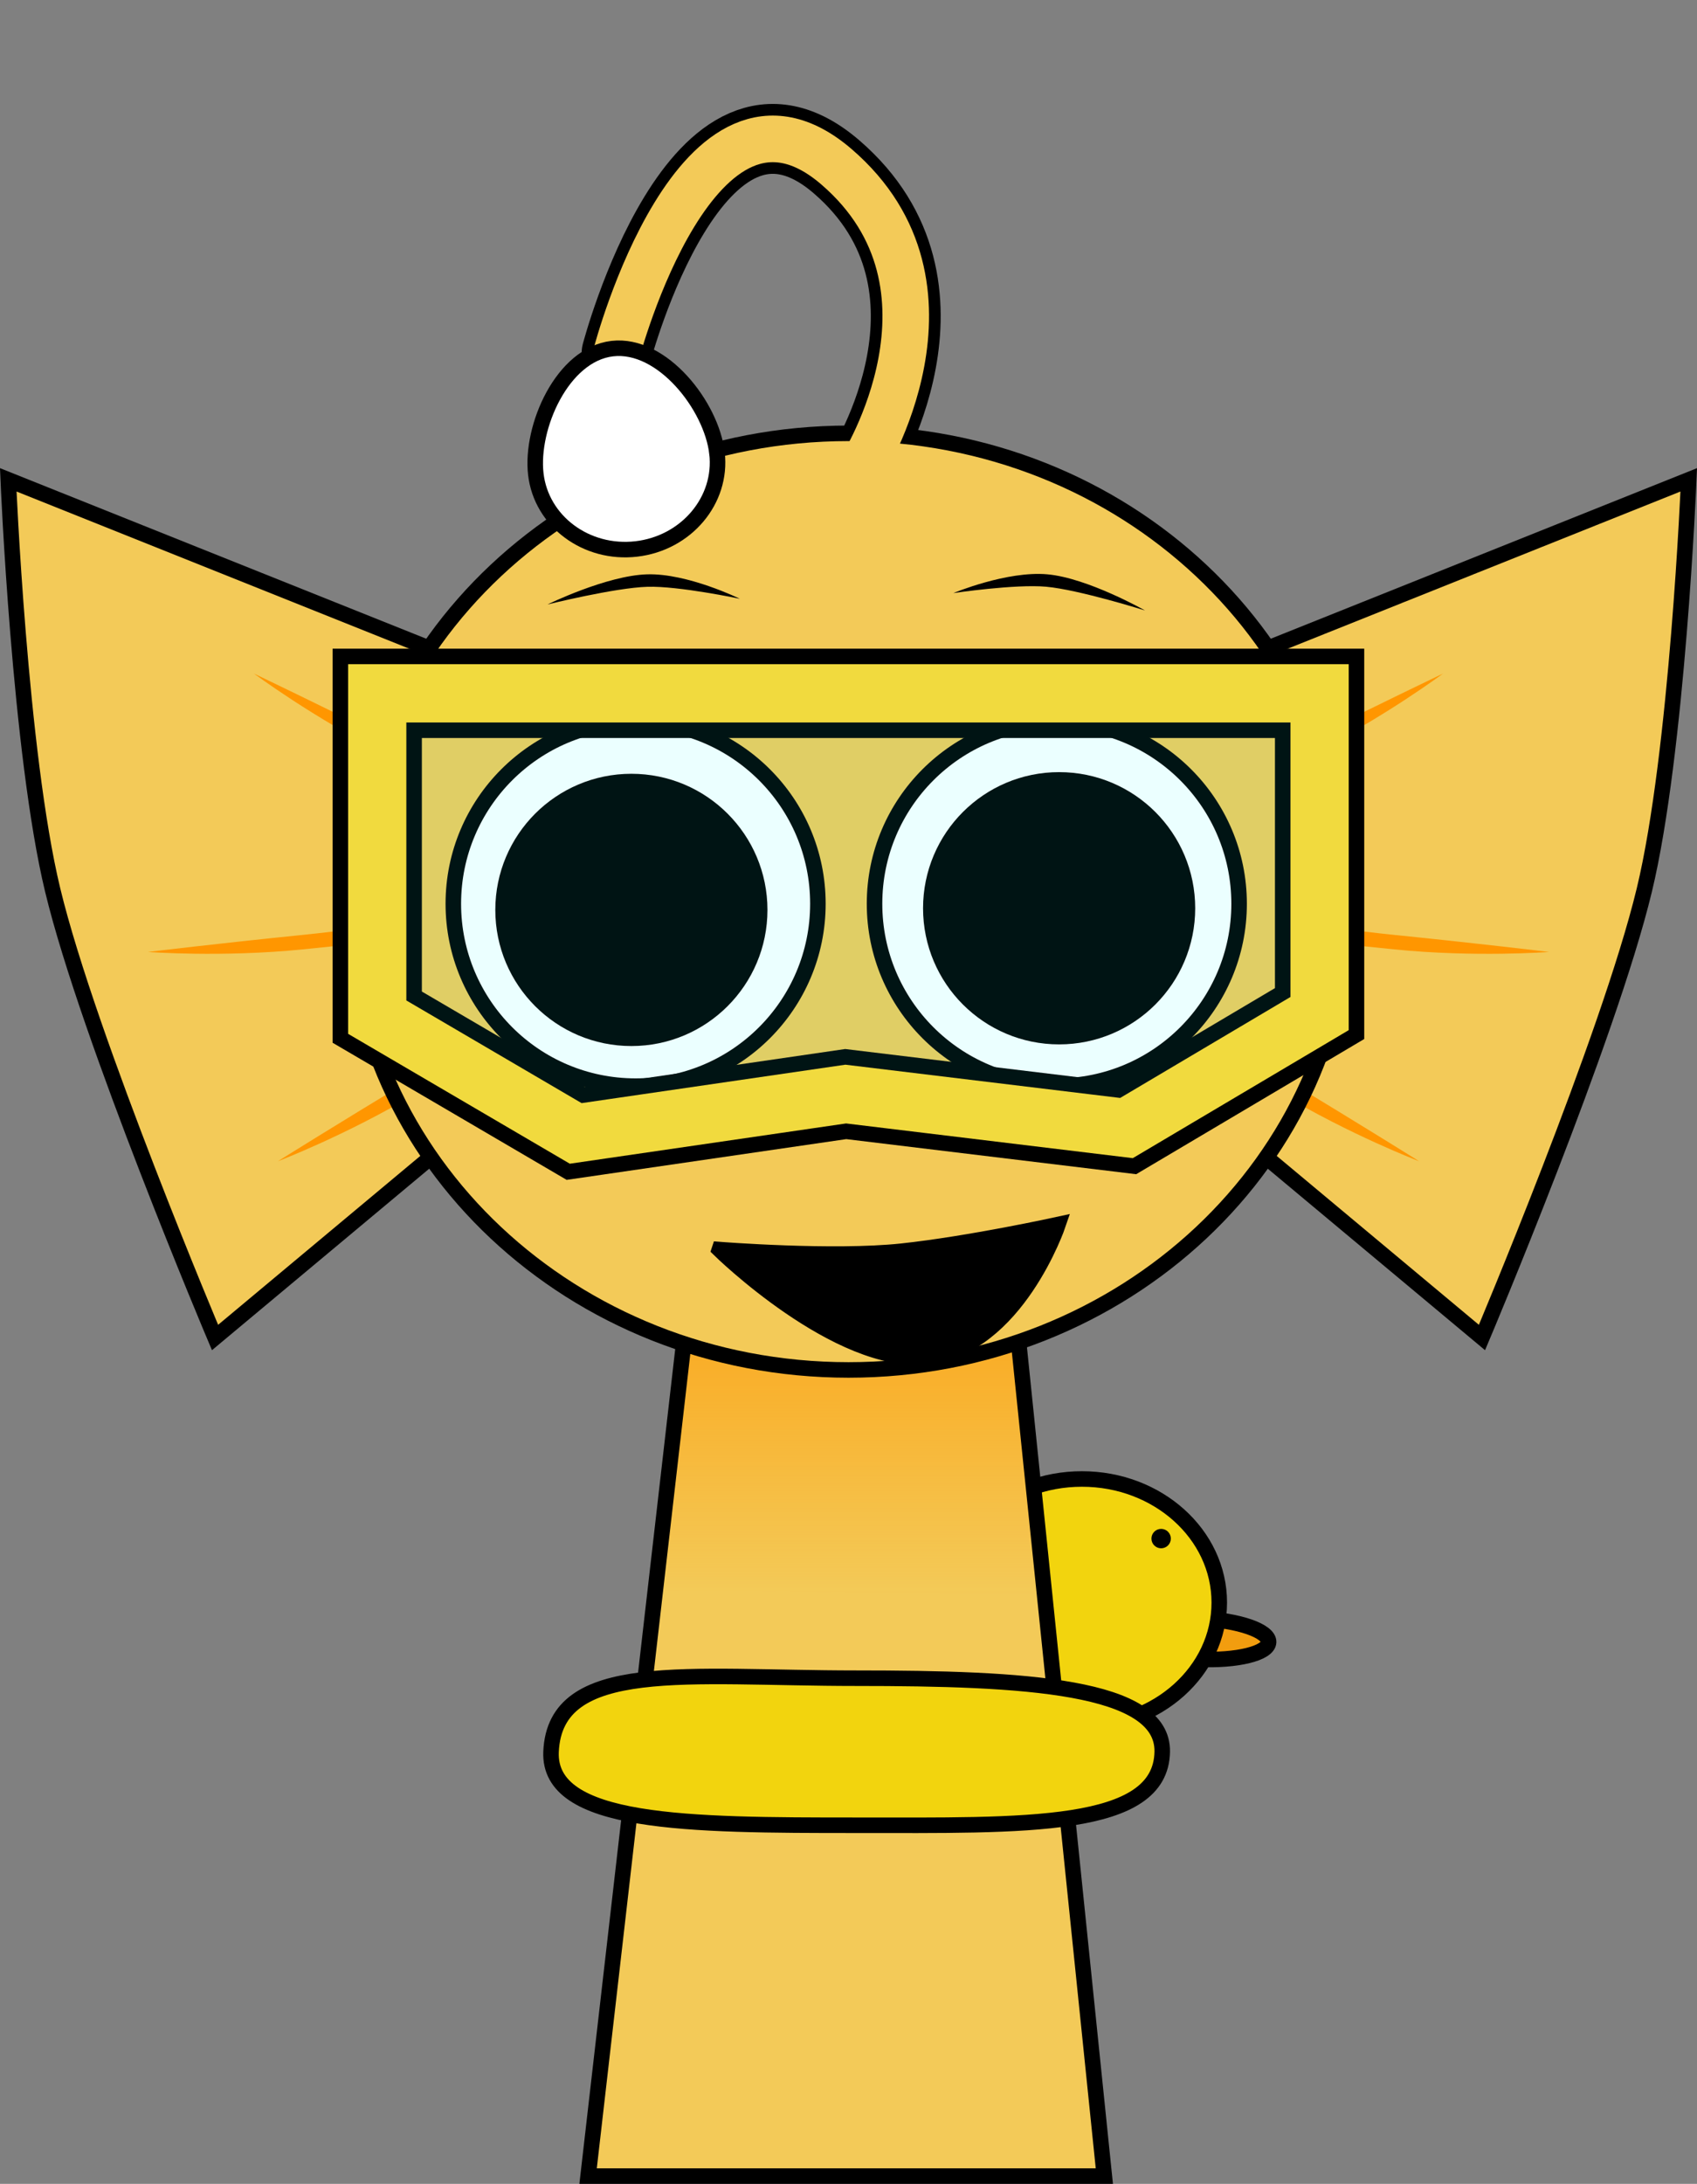<svg version="1.1" xmlns="http://www.w3.org/2000/svg" xmlns:xlink="http://www.w3.org/1999/xlink" width="218.597" height="281.185" viewBox="0,0,218.597,281.185"><rect x="0" y="0" width="218.597" height="281.185" fill="#808080" stroke="none"/><defs><linearGradient x1="320.087" y1="187.072" x2="320.087" y2="244.232" gradientUnits="userSpaceOnUse" id="color-1"><stop offset="0" stop-color="#ff9600"/><stop offset="1" stop-color="#ff9600" stop-opacity="0"/></linearGradient></defs><g transform="translate(-210.598,-38.888)"><g stroke-miterlimit="10"><path d="M214.524,306.613v-267.725h213.182v267.725z" fill="none" stroke="none" stroke-width="0" stroke-linecap="butt"/><g stroke-linecap="butt"><g><path d="M374.013,250.325c-0.068,1.446 -4.1,2.432 -9.006,2.202c-4.906,-0.23 -8.828,-1.589 -8.76,-3.035c0.068,-1.446 4.1,-2.432 9.006,-2.202c4.906,0.23 8.828,1.589 8.76,3.035z" fill="#f29d0f" stroke="#000000" stroke-width="2"/><path d="M367.657,245.228c0,8.789 -7.921,15.913 -17.692,15.913c-9.771,0 -17.692,-7.125 -17.692,-15.913c0,-8.789 7.921,-15.913 17.692,-15.913c9.771,0 17.692,7.125 17.692,15.913z" fill="#f2d40e" stroke="#000000" stroke-width="2"/><path d="M358.918,236.991c0,-0.69 0.56,-1.25 1.25,-1.25c0.69,0 1.25,0.56 1.25,1.25c0,0.69 -0.56,1.25 -1.25,1.25c-0.69,0 -1.25,-0.56 -1.25,-1.25z" fill="#000000" stroke="none" stroke-width="0.5"/></g><g stroke="#000000"><path d="M286.352,319.072l15.143,-131.842l37.783,-0.158l13.574,132z" fill="#f3ca58" stroke-width="0"/><path d="M295.019,243.611l6.476,-56.381l37.783,-0.158l5.878,57.16z" fill="url(#color-1)" stroke-width="0"/><path d="M286.352,319.072l15.143,-131.842l37.783,-0.158l13.574,132z" fill="none" stroke-width="2"/></g><path d="M360.31,264.434c-0.169,10.051 -17.735,9.467 -39.436,9.467c-21.701,0 -39.704,-0.069 -39.293,-9.467c0.526,-12.016 17.592,-9.467 39.293,-9.467c21.701,0 39.58,0.948 39.436,9.467z" fill="#f2d40e" stroke="#000000" stroke-width="2"/></g><path d="" fill="none" stroke="#000000" stroke-width="2" stroke-linecap="round"/><g><path d="M290.025,84.325c0,0 10.369,-39.428 28.332,-23.955c17.963,15.473 3.225,38.697 3.225,38.697" fill="none" stroke="#000000" stroke-width="9" stroke-linecap="round"/><g stroke="#000000"><path d="M371.269,123.413l56.863,-22.745c0,0 -1.464,35.164 -5.722,52.819c-4.595,19.05 -20.913,57.614 -20.913,57.614l-29.03,-24.241z" fill="#f3ca58" stroke-width="2" stroke-linecap="round"/><path d="M376.319,177.944c9,5.4 17.082,10.462 17.082,10.462c0,0 -8.904,-3.393 -17.904,-8.793c-9,-5.4 -16.308,-9.856 -15.586,-11.061c0.723,-1.205 7.408,3.992 16.408,9.392z" fill="#ff9600" stroke-width="0" stroke-linecap="butt"/><path d="M390.224,159.266c10.443,1.053 19.911,2.192 19.911,2.192c0,0 -9.501,0.721 -19.944,-0.332c-10.443,-1.053 -18.953,-1.973 -18.812,-3.371c0.141,-1.398 8.402,0.457 18.845,1.511z" fill="#ff9600" stroke-width="0" stroke-linecap="butt"/><path d="M378.48,134.422c9.385,-4.698 17.993,-8.803 17.993,-8.803c0,0 -7.64,5.694 -17.026,10.392c-9.385,4.698 -17.067,8.476 -17.696,7.219c-0.629,-1.256 7.343,-4.11 16.728,-8.808z" fill="#ff9600" stroke-width="0" stroke-linecap="butt"/></g><g stroke="#000000"><path d="M267.327,186.86l-29.03,24.241c0,0 -16.319,-38.564 -20.913,-57.614c-4.258,-17.654 -5.722,-52.819 -5.722,-52.819l56.863,22.745z" fill="#f3ca58" stroke-width="2" stroke-linecap="round"/><path d="M279.882,168.553c0.723,1.205 -6.586,5.661 -15.586,11.061c-9,5.4 -17.904,8.793 -17.904,8.793c0,0 8.082,-5.062 17.082,-10.462c9,-5.4 15.685,-10.597 16.408,-9.392z" fill="#ff9600" stroke-width="0" stroke-linecap="butt"/><path d="M268.414,157.755c0.141,1.398 -8.369,2.318 -18.812,3.371c-10.443,1.053 -19.944,0.332 -19.944,0.332c0,0 9.468,-1.139 19.911,-2.192c10.443,-1.053 18.704,-2.909 18.845,-1.511z" fill="#ff9600" stroke-width="0" stroke-linecap="butt"/><path d="M278.041,143.23c-0.629,1.256 -8.31,-2.521 -17.696,-7.219c-9.385,-4.698 -17.026,-10.392 -17.026,-10.392c0,0 8.608,4.105 17.993,8.803c9.385,4.698 17.357,7.552 16.728,8.808z" fill="#ff9600" stroke-width="0" stroke-linecap="butt"/></g><path d="M255.664,154.979c0,-33.302 28.76,-60.298 64.237,-60.298c35.477,0 64.237,26.996 64.237,60.298c0,33.302 -28.76,60.298 -64.237,60.298c-35.477,0 -64.237,-26.996 -64.237,-60.298z" fill="#f3ca58" stroke="#000000" stroke-width="2" stroke-linecap="butt"/><path d="M268.992,155.254c0,-12.968 10.513,-23.481 23.481,-23.481c12.968,0 23.481,10.513 23.481,23.481c0,12.968 -10.513,23.481 -23.481,23.481c-12.968,0 -23.481,-10.513 -23.481,-23.481z" fill="#ffffff" stroke="#000000" stroke-width="2" stroke-linecap="butt"/><path d="M276.901,156.045c0,-8.3 6.728,-15.028 15.028,-15.028c8.3,0 15.028,6.728 15.028,15.028c0,8.3 -6.728,15.028 -15.028,15.028c-8.3,0 -15.028,-6.728 -15.028,-15.028z" fill="#000000" stroke="#000000" stroke-width="5" stroke-linecap="butt"/><path d="M346.731,178.735c-12.968,0 -23.481,-10.513 -23.481,-23.481c0,-12.968 10.513,-23.481 23.481,-23.481c12.968,0 23.481,10.513 23.481,23.481c0,12.968 -10.513,23.481 -23.481,23.481z" fill="#ffffff" stroke="#000000" stroke-width="2" stroke-linecap="butt"/><path d="M362.056,155.832c0,8.3 -6.728,15.028 -15.028,15.028c-8.3,0 -15.028,-6.728 -15.028,-15.028c0,-8.3 6.728,-15.028 15.028,-15.028c8.3,0 15.028,6.728 15.028,15.028z" fill="#000000" stroke="#000000" stroke-width="5" stroke-linecap="butt"/><path d="M281.123,116.717c0,0 7.606,-3.726 12.83,-3.88c5.224,-0.154 11.946,3.148 11.946,3.148c0,0 -7.864,-1.664 -11.899,-1.545c-4.216,0.125 -12.878,2.277 -12.878,2.277z" fill="#000000" stroke="none" stroke-width="0" stroke-linecap="butt"/><path d="M345.371,114.432c-4.02,-0.364 -11.971,0.821 -11.971,0.821c0,0 6.91,-2.889 12.115,-2.418c5.205,0.471 12.571,4.651 12.571,4.651c0,0 -8.515,-2.673 -12.716,-3.053z" fill="#000000" stroke="none" stroke-width="0" stroke-linecap="butt"/><g stroke-linecap="round"><path d="M380.58,128.159v41.231l-24.877,14.742l-36.164,-4.376l-34.781,5.067l-25.568,-14.972v-41.692z" fill="none" stroke="#000000" stroke-width="11.5"/><path d="M380.58,128.159v41.231l-24.877,14.742l-36.164,-4.376l-34.781,5.067l-25.568,-14.972v-41.692z" fill-opacity="0.082" fill="#00ffff" stroke="#f1da3e" stroke-width="7.5"/></g><path d="M290.025,84.325c0,0 10.369,-39.428 28.332,-23.955c17.963,15.473 3.225,38.697 3.225,38.697" fill="none" stroke="#f3ca58" stroke-width="6" stroke-linecap="round"/><path d="M302.958,97.234c0.703,6.066 -3.951,11.589 -10.396,12.336c-6.445,0.747 -12.239,-3.564 -12.943,-9.63c-0.703,-6.066 3.41,-15.42 9.854,-16.167c6.445,-0.747 12.781,7.395 13.484,13.461z" fill="#ffffff" stroke="#000000" stroke-width="2" stroke-linecap="butt"/></g><path d="M303.262,199.778c0,0 14.648,1.154 23.495,0.21c8.686,-0.927 20.135,-3.432 20.135,-3.432c0,0 -5.344,15.774 -16.854,17.003c-11.509,1.229 -26.776,-13.78 -26.776,-13.78z" fill="#000000" stroke="#000000" stroke-width="2" stroke-linecap="round"/></g></g></svg>